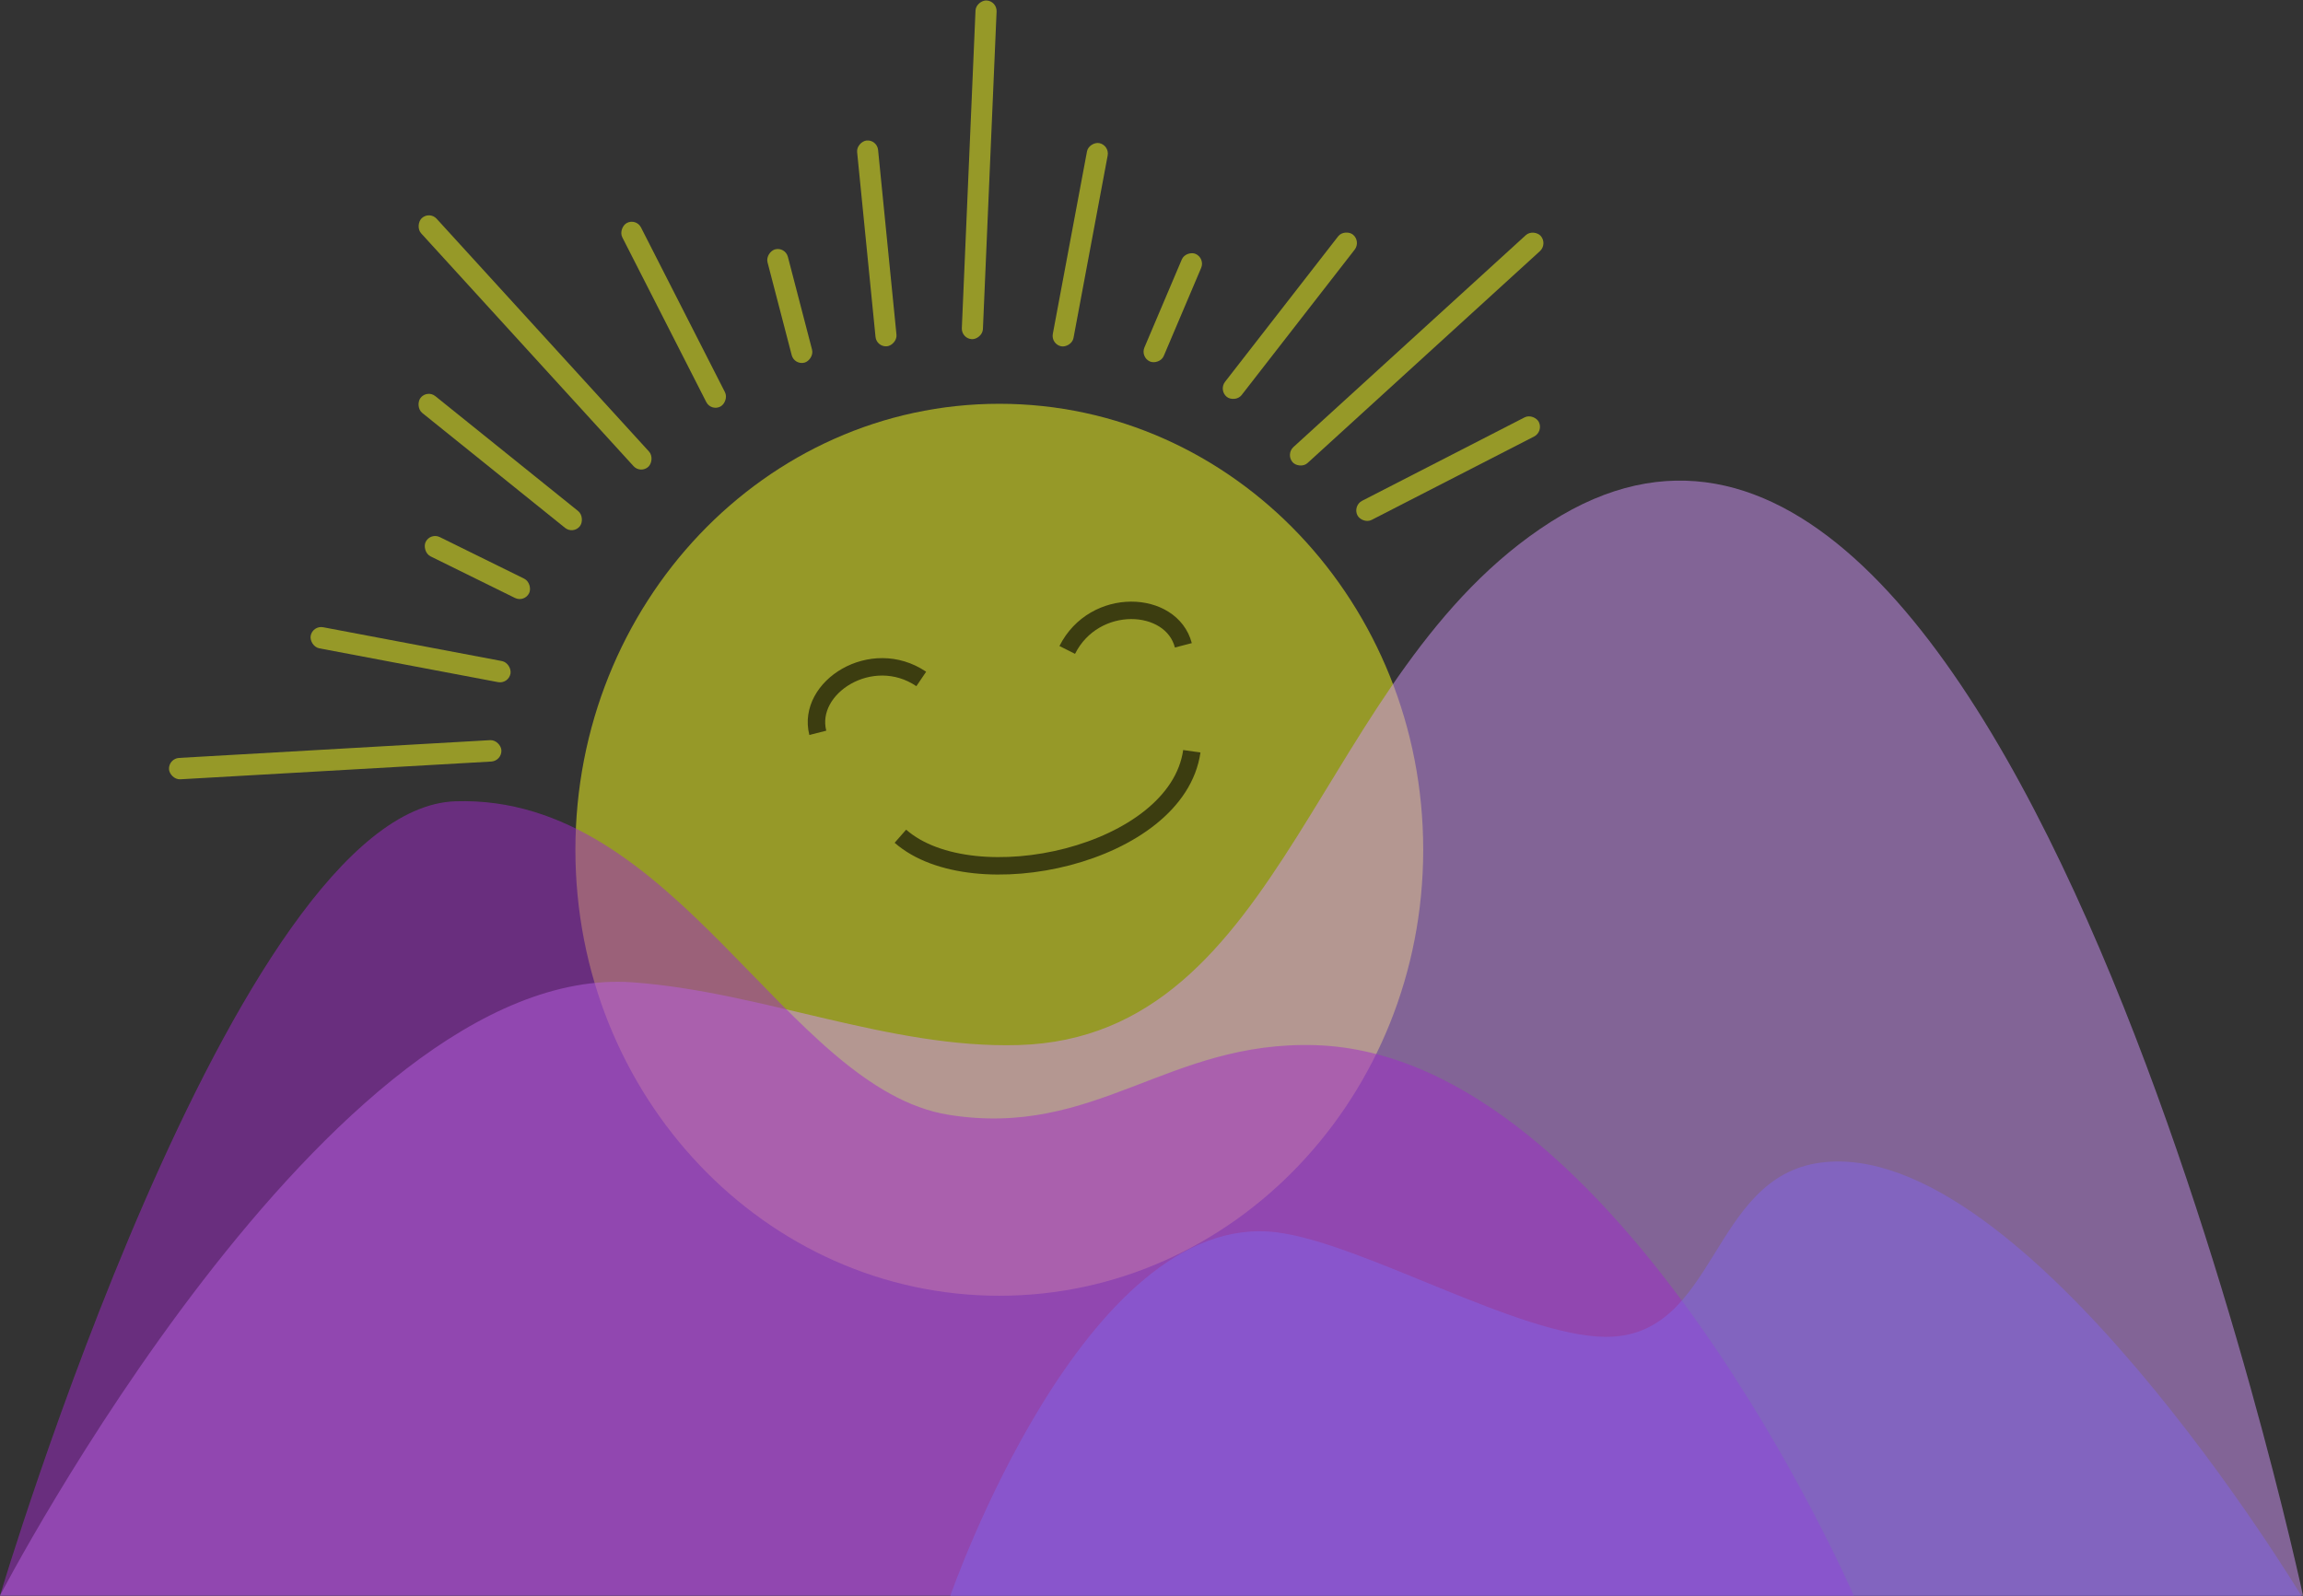 <svg width="264" height="183" viewBox="0 0 264 183" fill="none" xmlns="http://www.w3.org/2000/svg">
<rect x="0" y="0" width="264" height="183" fill="#333333" stroke="none"/>
<path d="M163.147 97.439C163.147 125.682 141.391 148.577 114.554 148.577C87.716 148.577 65.96 125.682 65.96 97.439C65.96 69.196 87.716 46.3 114.554 46.3C141.391 46.3 163.147 69.196 163.147 97.439Z" fill="#FBFF1F" fill-opacity="0.5"/>
<path d="M0 182.956C0 182.956 37.822 110.136 72.528 112.64C87.33 113.708 101.944 120.263 116.769 119.831C147.525 118.936 150.717 77.067 177.78 59.835C230.577 26.219 264 182.956 264 182.956H0Z" fill="#D397FA" fill-opacity="0.5"/>
<path d="M0 182.97C0 182.97 26.835 92.678 52.22 91.879C77.604 91.08 90.05 124.86 108.791 127.836C125.658 130.514 133.823 119.288 150.857 119.845C185.698 120.986 212.505 182.97 212.505 182.97H0Z" fill="#A02ACB" fill-opacity="0.5"/>
<rect width="38.179" height="2.457" rx="1.229" transform="matrix(0.998 -0.057 0.055 0.998 19.306 86.976)" fill="#FBFF1F" fill-opacity="0.5"/>
<rect width="38.555" height="2.44" rx="1.22" transform="matrix(0.674 0.739 -0.726 0.687 49.231 24.182)" fill="#FBFF1F" fill-opacity="0.5"/>
<rect width="38.877" height="2.419" rx="1.21" transform="matrix(-0.043 0.999 -0.999 -0.044 114.294 0.107)" fill="#FBFF1F" fill-opacity="0.5"/>
<rect width="38.491" height="2.444" rx="1.222" transform="matrix(-0.739 0.674 -0.66 -0.751 177.428 27.974)" fill="#FBFF1F" fill-opacity="0.5"/>
<rect width="23.302" height="2.456" rx="1.228" transform="matrix(0.983 0.186 -0.18 0.984 35.835 71.694)" fill="#FBFF1F" fill-opacity="0.5"/>
<rect width="23.453" height="2.441" rx="1.22" transform="matrix(0.779 0.627 -0.613 0.79 48.955 44.661)" fill="#FBFF1F" fill-opacity="0.5"/>
<rect width="23.625" height="2.423" rx="1.211" transform="matrix(0.454 0.891 -0.884 0.467 72.929 25.001)" fill="#FBFF1F" fill-opacity="0.5"/>
<rect width="23.711" height="2.414" rx="1.207" transform="matrix(0.099 0.995 -0.995 0.102 100.538 15.99)" fill="#FBFF1F" fill-opacity="0.5"/>
<rect width="23.701" height="2.415" rx="1.207" transform="matrix(-0.184 0.983 -0.982 -0.191 127.198 16.641)" fill="#FBFF1F" fill-opacity="0.5"/>
<rect width="23.551" height="2.43" rx="1.215" transform="matrix(-0.614 0.79 -0.779 -0.628 156.036 27.664)" fill="#FBFF1F" fill-opacity="0.5"/>
<rect width="23.375" height="2.449" rx="1.224" transform="matrix(-0.89 0.457 -0.444 -0.896 176.948 49.493)" fill="#FBFF1F" fill-opacity="0.5"/>
<rect width="13.235" height="2.449" rx="1.225" transform="matrix(0.897 0.442 -0.43 0.903 49.316 61.045)" fill="#FBFF1F" fill-opacity="0.5"/>
<rect width="13.415" height="2.416" rx="1.208" transform="matrix(0.252 0.968 -0.965 0.261 90.012 28.278)" fill="#FBFF1F" fill-opacity="0.5"/>
<path d="M108.932 183C108.932 183 124.31 138.576 146.331 141.302C156.162 142.52 174.152 153.226 184.045 153.288C196.869 153.368 195.972 134.993 208.705 133.312C232.039 130.231 263.825 183 263.825 183H108.932Z" fill="#8364E8" fill-opacity="0.5"/>
<rect width="13.393" height="2.42" rx="1.21" transform="matrix(-0.391 0.921 -0.915 -0.403 138.165 29.603)" fill="#FBFF1F" fill-opacity="0.5"/>
<path d="M93.747 84.03C92.421 78.795 99.934 74.017 105.607 77.852" stroke="black" stroke-opacity="0.6" stroke-width="2"/>
<path d="M135.652 73.995C134.291 68.77 125.442 68.352 122.341 74.525" stroke="black" stroke-opacity="0.6" stroke-width="2"/>
<path d="M103.215 95.885C111.571 103.214 134.912 98.091 136.622 86.143" stroke="black" stroke-opacity="0.6" stroke-width="2"/>
</svg>
